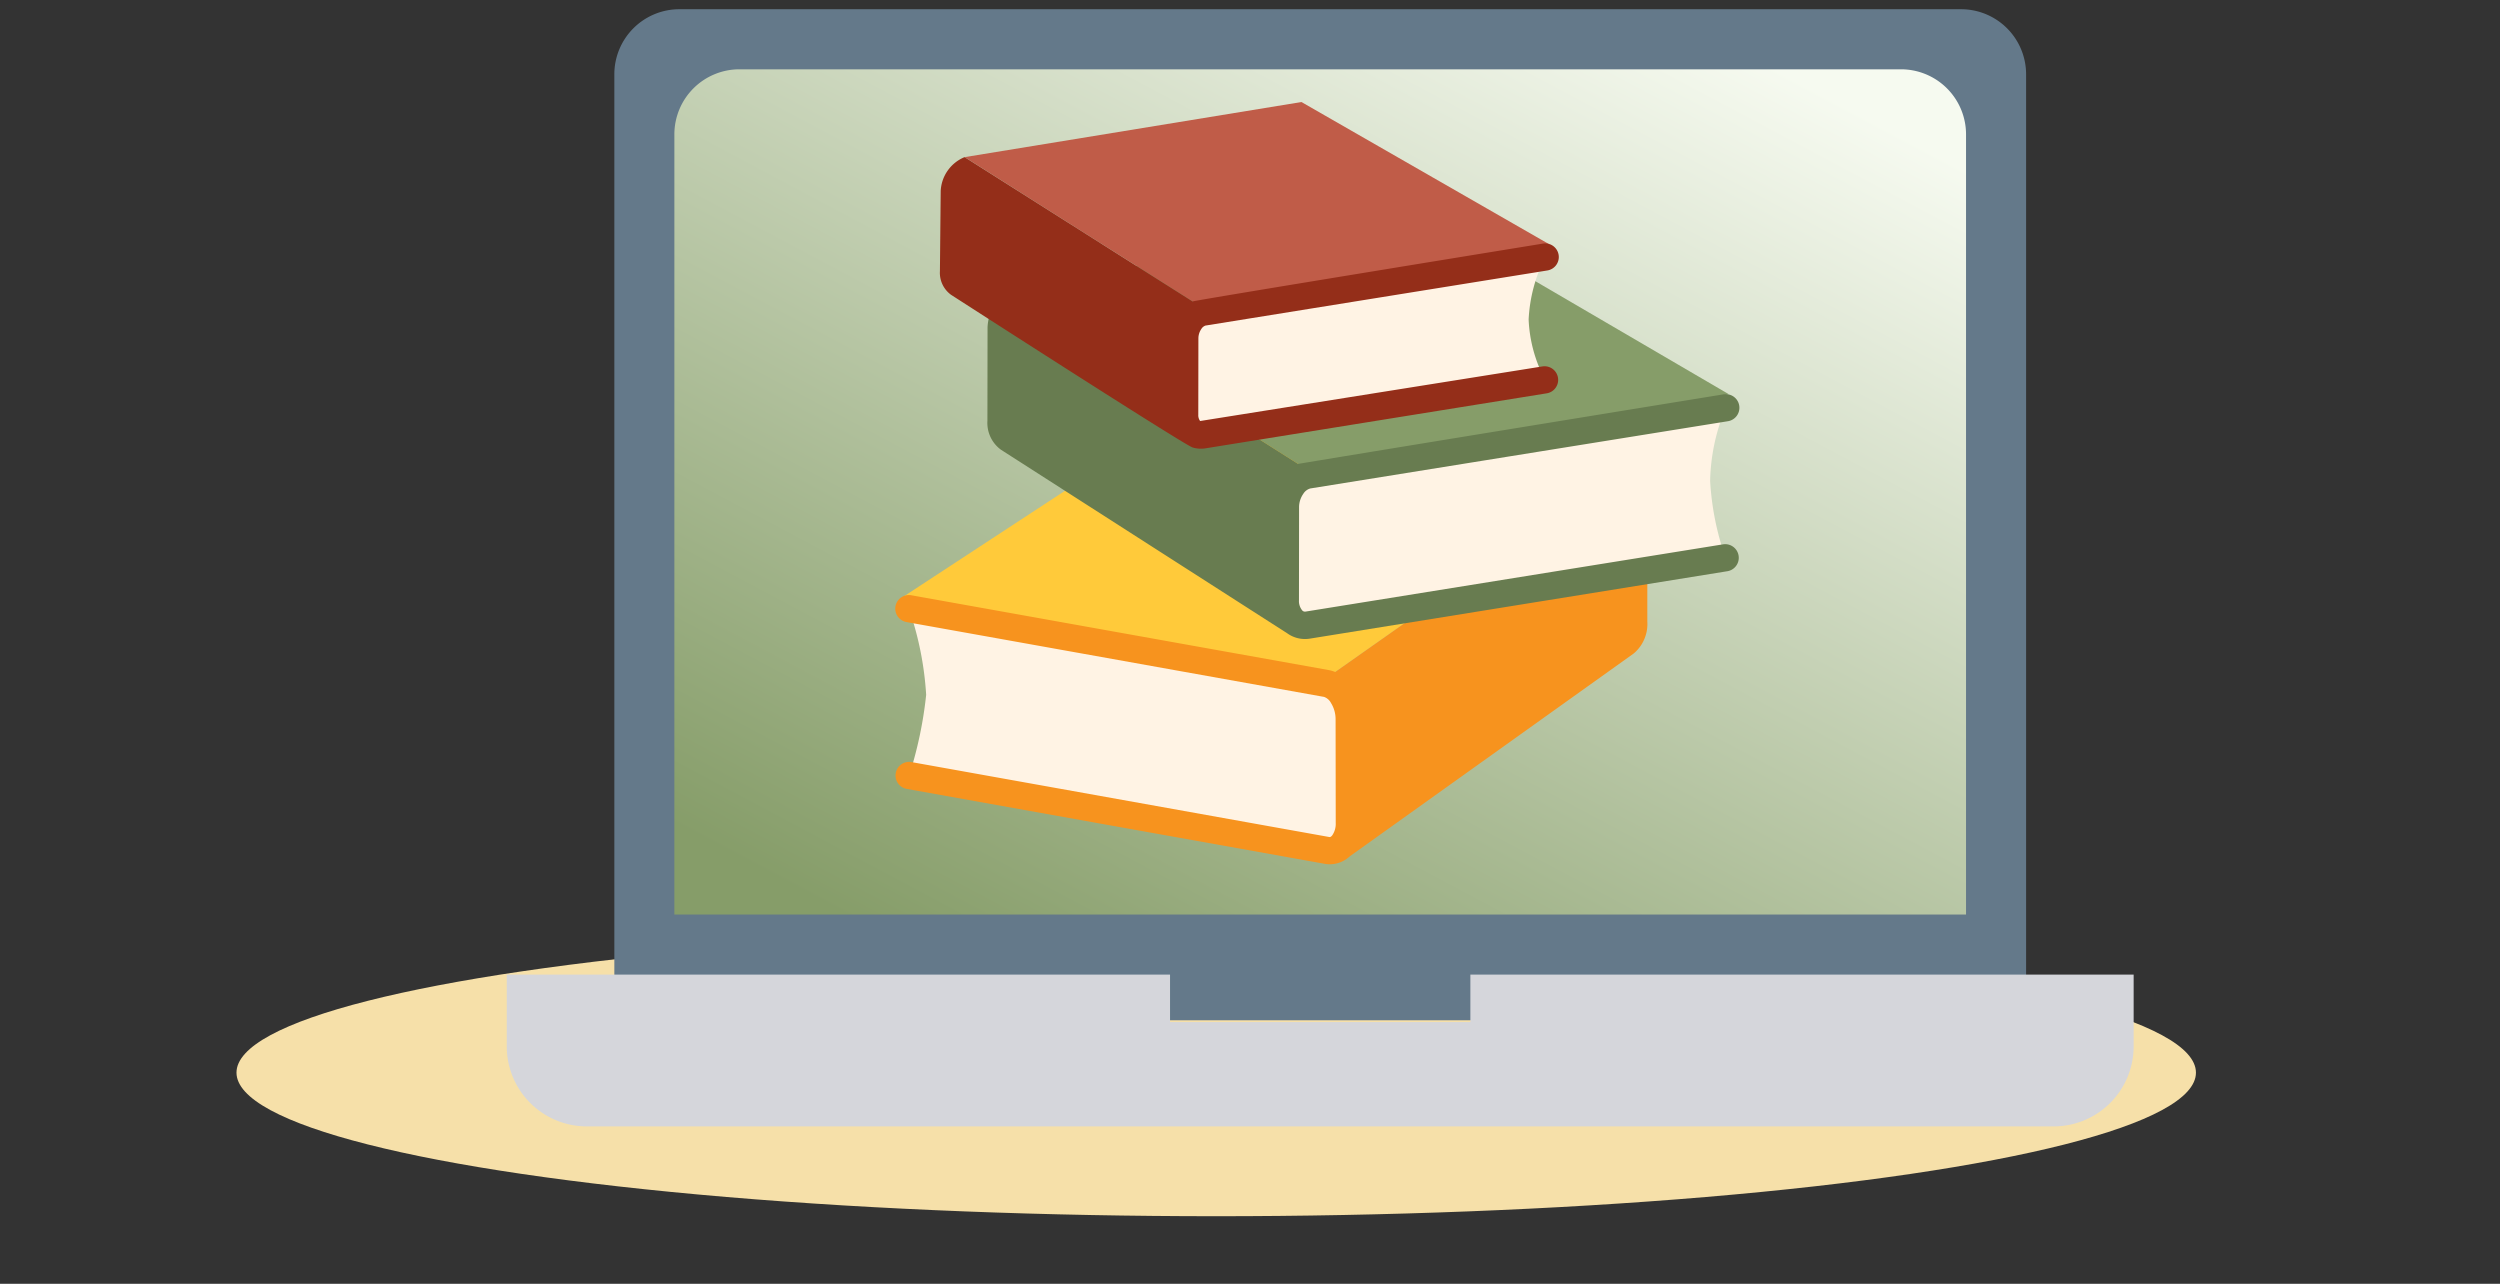 <svg xmlns="http://www.w3.org/2000/svg" xmlns:xlink="http://www.w3.org/1999/xlink" width="148" height="76" viewBox="0 0 148 76">
  <rect x="0" y="0" width="148" height="76" fill="#333333" stroke="none"/>
  <defs>
    <linearGradient id="linear-gradient" x1="0.165" y1="1.034" x2="0.949" y2="0.071" gradientUnits="objectBoundingBox">
      <stop offset="0" stop-color="#869d69"/>
      <stop offset="1" stop-color="#f6faf0"/>
    </linearGradient>
  </defs>
  <g id="Grupo_151165" data-name="Grupo 151165" transform="translate(-390 -4295)">
    <g id="Grupo_150286" data-name="Grupo 150286" transform="translate(0 74)">
      <rect id="Rectángulo_42055" data-name="Rectángulo 42055" width="148" height="76" transform="translate(390 4221)" fill="none"/>
      <ellipse id="Elipse_4754" data-name="Elipse 4754" cx="58" cy="8.5" rx="58" ry="8.5" transform="translate(404 4276)" fill="#f6e0a9"/>
    </g>
    <g id="laptop" transform="translate(420 4222.182)">
      <path id="Trazado_199097" data-name="Trazado 199097" d="M30.966,133.217v-56a3.853,3.853,0,0,1,3.853-3.853h75.87a3.853,3.853,0,0,1,3.853,3.853v56Z" transform="translate(-24.597 0)" fill="#64798a"/>
      <path id="Trazado_199098" data-name="Trazado 199098" d="M120.862,90.648H52.1A3.853,3.853,0,0,0,48.249,94.5v46.186h76.466V94.5A3.852,3.852,0,0,0,120.862,90.648Z" transform="translate(-38.326 -13.727)" fill="url(#linear-gradient)"/>
      <path id="Trazado_199099" data-name="Trazado 199099" d="M57.046,351.228v2.812H39.266v-2.812H0v4.248a4.739,4.739,0,0,0,4.739,4.739H91.573a4.739,4.739,0,0,0,4.739-4.739v-4.248Z" transform="translate(0 -220.714)" fill="#d5d6db"/>
    </g>
    <g id="stack-of-books" transform="translate(443.001 4276.219)">
      <path id="_x30_7" d="M30.064,221.162l17.63-12.425-24.349-4.431L5.438,216.038Z" transform="translate(-4.908 -161.968)" fill="#ffca3a"/>
      <path id="_x30_6" d="M91.231,110.581,73.6,99.418l24.351-3.983,17.8,10.4Z" transform="translate(-66.417 -63.722)" fill="#869d69"/>
      <path id="_x30_5" d="M56.535,37.222,42.1,28.083l19.937-3.262,14.632,8.4Z" transform="translate(-37.992 0)" fill="#c05c48"/>
      <path id="_x30_4" d="M33.932,144.81a1.5,1.5,0,0,0-.946-.724L8.261,139.655a19.034,19.034,0,0,1,1.022,5.1,23.86,23.86,0,0,1-1.007,4.776L33,153.964a.966.966,0,0,0,.945-.376,1.966,1.966,0,0,0,.392-1.25l-.008-6.136a2.628,2.628,0,0,0-.4-1.392Zm22.687-17.047L31.9,131.744a1.5,1.5,0,0,0-.948.652,2.192,2.192,0,0,0-.4,1.25l-.006,5.516a1.633,1.633,0,0,0,.39,1.121,1.02,1.02,0,0,0,.944.34l24.725-3.983a16.462,16.462,0,0,1-.911-4.551A11.74,11.74,0,0,1,56.619,127.763Zm-30.937,1.606,20.241-3.263a8.305,8.305,0,0,1-.974-3.573,9.125,9.125,0,0,1,.985-3.695l-16.758,2.7-3.484.561a1.227,1.227,0,0,0-.775.532,1.784,1.784,0,0,0-.323,1.023l-.006,4.515a1.35,1.35,0,0,0,.32.919A.853.853,0,0,0,25.682,129.369Z" transform="translate(-7.455 -84.841)" fill="#fff3e4"/>
      <path id="_x30_3" d="M31.846,310.827l-5.8,4.084a1.934,1.934,0,0,0-.378-.113L.947,310.367a.806.806,0,1,0-.283,1.587l24.717,4.43a.747.747,0,0,1,.416.366,1.817,1.817,0,0,1,.269.959l.008,6.138a1.2,1.2,0,0,1-.209.737c-.094.113-.148.1-.179.094L.962,320.244a.806.806,0,1,0-.283,1.587l24.716,4.43a1.755,1.755,0,0,0,.331.032,1.735,1.735,0,0,0,1.18-.471l16.814-12.012a2.278,2.278,0,0,0,.8-1.891l0-3.027Z" transform="translate(0 -256.347)" fill="#f7931e"/>
      <path id="_x30_2" d="M99.415,151.549l-24.73,3.983a.214.214,0,0,1-.22-.091.868.868,0,0,1-.176-.574l.006-5.517a1.393,1.393,0,0,1,.249-.787.721.721,0,0,1,.416-.319l24.724-3.981a.806.806,0,0,0-.255-1.592s-19.771,3.216-25.192,4.119l-3.3-2.091-3.121.5-1.231-3.252-9.007-5.7a2.792,2.792,0,0,0-1.725,2.445l-.008,5.558a1.965,1.965,0,0,0,.8,1.7l16.951,10.87-.018-.013a1.793,1.793,0,0,0,1.064.35,1.846,1.846,0,0,0,.305-.025L99.67,153.14a.806.806,0,0,0-.255-1.591Z" transform="translate(-50.391 -100.546)" fill="#687c50"/>
      <path id="_x30_1" d="M62.839,70.627,42.546,73.863a.572.572,0,0,1-.109-.375l.006-4.516a.986.986,0,0,1,.175-.559.465.465,0,0,1,.244-.2L63.1,64.951a.806.806,0,0,0-.255-1.592S42.262,66.707,42.1,66.786l-13.5-8.545a2.283,2.283,0,0,0-1.412,2l-.047,4.755a1.611,1.611,0,0,0,.656,1.393s13.725,8.844,14.3,9.04a1.714,1.714,0,0,0,.748.054l20.241-3.263a.806.806,0,0,0-.255-1.591Z" transform="translate(-24.499 -30.158)" fill="#942e19"/>
    </g>
  </g>
</svg>
